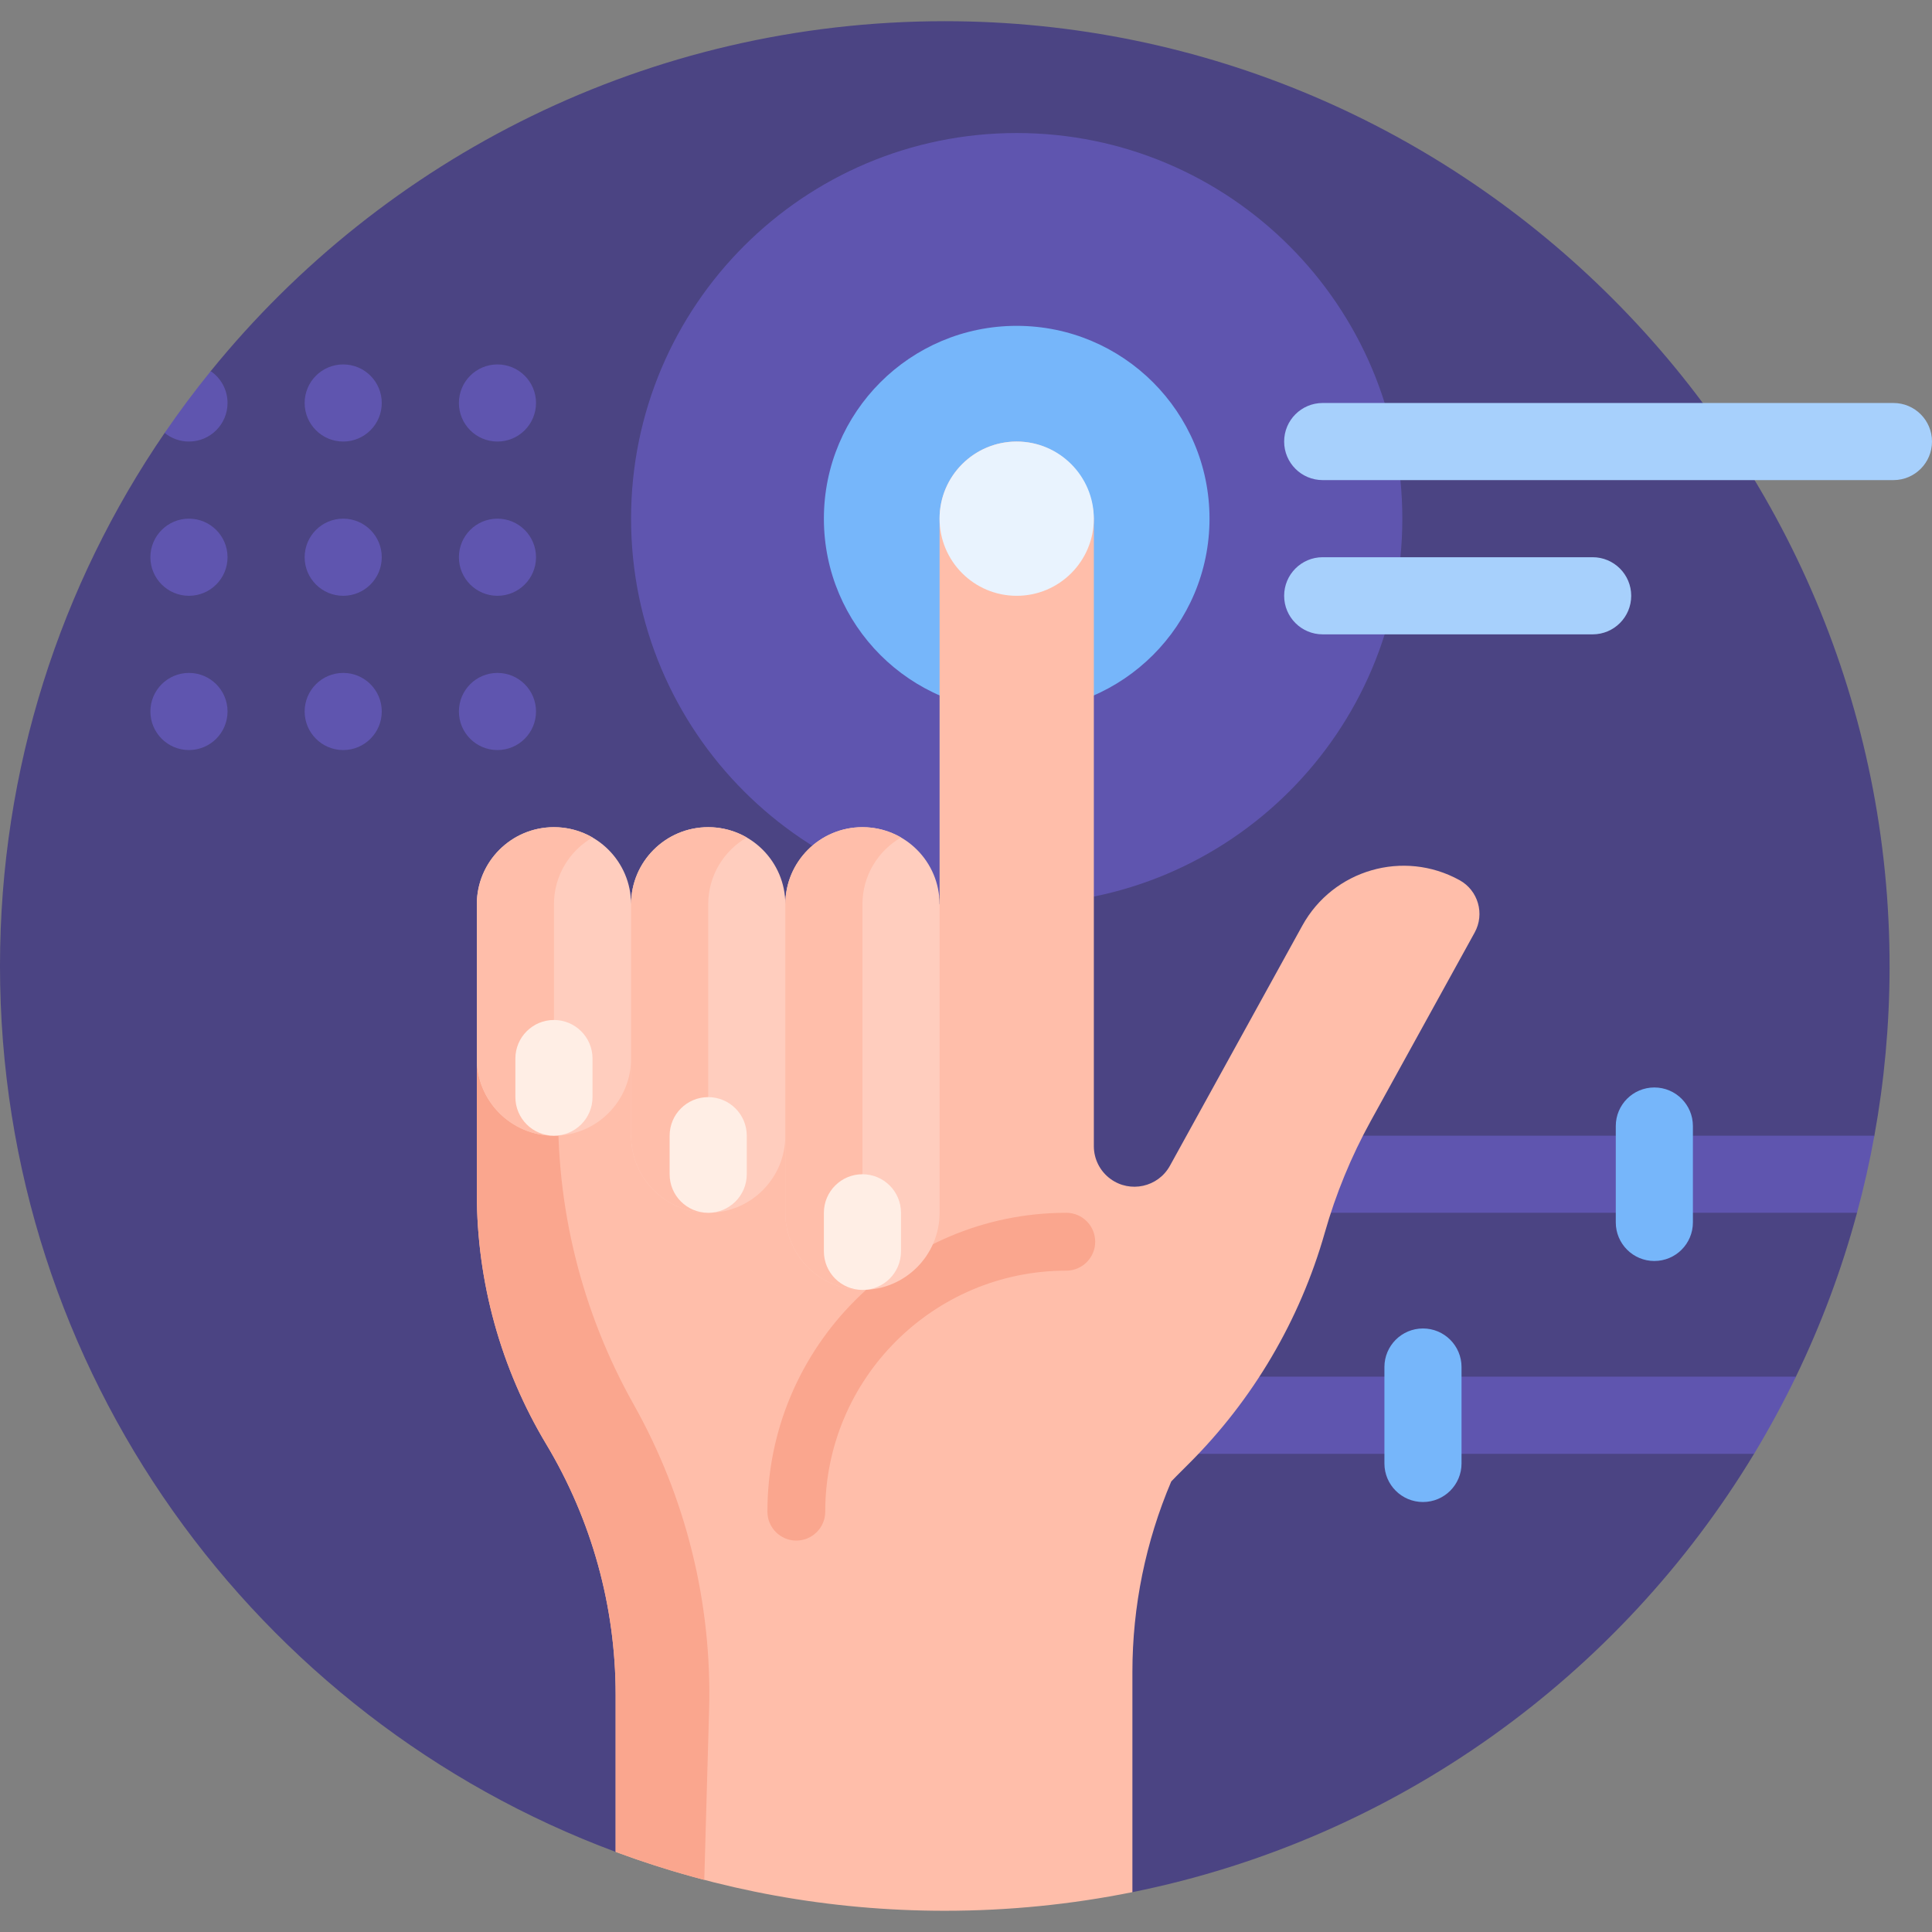 <svg width="70" height="70" viewBox="0 0 70 70" fill="none" xmlns="http://www.w3.org/2000/svg">
<rect x="0" y="0" width="70" height="70" fill="#808080" stroke="none"/>
<g clip-path="url(#clip0)">
<path d="M68.463 35.083C68.458 37.153 68.269 39.179 67.912 41.148C67.883 41.309 67.284 41.468 67.252 41.628C67.131 42.245 66.993 42.856 66.84 43.461C66.799 43.621 67.326 43.782 67.283 43.942C66.727 46.005 65.982 47.991 65.068 49.88C64.97 50.084 64.231 50.203 64.129 50.404C63.828 50.996 63.511 51.578 63.177 52.15C63.091 52.297 63.641 52.528 63.553 52.674C58.68 60.741 50.573 66.634 41.029 68.556C40.075 67.621 38.792 67.097 37.456 67.097H22.306C9.28 62.255 0 49.711 0 35C0 27.834 2.202 21.183 5.966 15.685C6.006 15.626 6.309 15.723 6.35 15.664C6.797 15.02 7.266 14.392 7.754 13.781C7.802 13.722 7.587 13.506 7.635 13.447C13.911 5.712 23.494 0.768 34.231 0.768C53.123 0.768 68.508 16.192 68.463 35.083Z" fill="#453D83" fill-opacity="0.9"/>
<path d="M37.864 49.88H65.069C64.606 50.837 64.1 51.77 63.553 52.675H37.864C37.093 52.675 36.467 52.049 36.467 51.277C36.467 50.506 37.093 49.88 37.864 49.88ZM47.924 41.148C47.153 41.148 46.527 41.773 46.527 42.545C46.527 43.316 47.153 43.942 47.924 43.942H67.283C67.531 43.025 67.741 42.093 67.912 41.148H47.924ZM50.809 18.792C50.809 26.509 44.554 32.764 36.837 32.764C29.121 32.764 22.865 26.509 22.865 18.792C22.865 11.076 29.121 4.82 36.837 4.82C44.554 4.82 50.809 11.076 50.809 18.792ZM12.435 27.176C13.207 27.176 13.832 26.55 13.832 25.778C13.832 25.007 13.207 24.381 12.435 24.381C11.664 24.381 11.038 25.007 11.038 25.778C11.038 26.55 11.664 27.176 12.435 27.176ZM12.435 15.998C13.207 15.998 13.832 15.372 13.832 14.601C13.832 13.829 13.207 13.204 12.435 13.204C11.664 13.204 11.038 13.829 11.038 14.601C11.038 15.372 11.664 15.998 12.435 15.998ZM18.024 27.176C18.796 27.176 19.421 26.55 19.421 25.778C19.421 25.007 18.796 24.381 18.024 24.381C17.252 24.381 16.627 25.007 16.627 25.778C16.627 26.55 17.252 27.176 18.024 27.176ZM12.435 21.587C13.207 21.587 13.832 20.961 13.832 20.19C13.832 19.418 13.207 18.792 12.435 18.792C11.664 18.792 11.038 19.418 11.038 20.19C11.038 20.961 11.664 21.587 12.435 21.587ZM6.846 15.998C7.618 15.998 8.244 15.372 8.244 14.601C8.244 14.122 8.003 13.699 7.635 13.447C7.049 14.17 6.492 14.916 5.966 15.685C6.206 15.881 6.512 15.998 6.846 15.998ZM6.846 21.587C7.618 21.587 8.244 20.961 8.244 20.19C8.244 19.418 7.618 18.792 6.846 18.792C6.075 18.792 5.449 19.418 5.449 20.19C5.449 20.961 6.075 21.587 6.846 21.587ZM6.846 27.176C7.618 27.176 8.244 26.55 8.244 25.778C8.244 25.007 7.618 24.381 6.846 24.381C6.075 24.381 5.449 25.007 5.449 25.778C5.449 26.55 6.075 27.176 6.846 27.176ZM18.024 21.587C18.796 21.587 19.421 20.961 19.421 20.19C19.421 19.418 18.796 18.792 18.024 18.792C17.252 18.792 16.627 19.418 16.627 20.19C16.627 20.961 17.252 21.587 18.024 21.587ZM18.024 13.204C17.252 13.204 16.627 13.829 16.627 14.601C16.627 15.372 17.252 15.998 18.024 15.998C18.796 15.998 19.421 15.372 19.421 14.601C19.421 13.829 18.796 13.204 18.024 13.204Z" fill="#5F55AF"/>
<path d="M43.823 18.792C43.823 22.65 40.695 25.778 36.837 25.778C32.979 25.778 29.851 22.65 29.851 18.792C29.851 14.934 32.979 11.806 36.837 11.806C40.695 11.806 43.823 14.934 43.823 18.792ZM59.94 39.401C59.169 39.401 58.543 40.026 58.543 40.798V44.291C58.543 45.063 59.169 45.688 59.94 45.688C60.712 45.688 61.337 45.063 61.337 44.291V40.798C61.337 40.026 60.712 39.401 59.94 39.401ZM51.557 48.133C50.785 48.133 50.16 48.759 50.16 49.531V53.024C50.16 53.795 50.785 54.421 51.557 54.421C52.329 54.421 52.954 53.795 52.954 53.024V49.531C52.954 48.759 52.329 48.133 51.557 48.133Z" fill="#76B6FA"/>
<path d="M53.43 33.787L49.662 40.621C48.957 41.899 48.4 43.254 48.001 44.658C47.1 47.831 45.398 50.72 43.061 53.046C42.697 53.408 42.453 53.654 42.436 53.677C41.512 55.85 41.029 58.197 41.029 60.582V68.556C38.832 68.999 36.559 69.231 34.232 69.231C30.038 69.231 26.02 68.477 22.306 67.097V61.405C22.306 58.206 21.437 55.068 19.791 52.325C18.146 49.582 17.276 46.444 17.276 43.245V34.161L34.043 32.764V18.792C34.043 17.215 35.349 15.943 36.939 16C38.453 16.053 39.632 17.344 39.632 18.859V41.527C39.632 41.996 39.855 42.437 40.234 42.714C40.949 43.237 41.961 43.013 42.389 42.237L47.186 33.536C48.305 31.507 50.856 30.77 52.884 31.891C53.558 32.263 53.801 33.113 53.43 33.787Z" fill="#FFBEAA"/>
<path d="M22.961 50.889C24.857 54.263 25.801 58.089 25.692 61.957L25.517 68.112C24.425 67.826 23.353 67.486 22.306 67.097V61.405C22.306 58.206 21.437 55.068 19.791 52.325C18.146 49.583 17.276 46.444 17.276 43.245V34.161L20.398 33.901L20.23 39.821C20.12 43.69 21.064 47.516 22.961 50.889ZM38.633 43.942C32.662 43.942 27.805 48.8 27.805 54.77C27.805 55.349 28.274 55.818 28.852 55.818C29.431 55.818 29.9 55.349 29.9 54.77C29.9 49.955 33.818 46.038 38.633 46.038C39.212 46.038 39.681 45.569 39.681 44.99C39.681 44.411 39.212 43.942 38.633 43.942Z" fill="#FAA68E"/>
<path d="M34.043 32.764V43.942C34.043 45.485 32.792 46.736 31.248 46.736C29.705 46.736 28.454 45.485 28.454 43.942V41.148C28.454 42.691 27.203 43.942 25.66 43.942C24.116 43.942 22.865 42.691 22.865 41.148V38.353C22.865 39.897 21.614 41.148 20.071 41.148C18.527 41.148 17.276 39.897 17.276 38.353V32.764C17.276 31.221 18.527 29.97 20.071 29.97C21.614 29.97 22.865 31.221 22.865 32.764C22.865 31.221 24.116 29.97 25.66 29.97C27.203 29.97 28.454 31.221 28.454 32.764C28.454 31.221 29.705 29.97 31.248 29.97C32.792 29.97 34.043 31.221 34.043 32.764Z" fill="#FFCDBE"/>
<path d="M31.248 46.736C29.705 46.736 28.454 45.485 28.454 43.942V32.764C28.454 31.221 29.705 29.97 31.248 29.97C31.757 29.97 32.235 30.106 32.646 30.344C31.81 30.827 31.248 31.73 31.248 32.764V46.736ZM25.66 32.764C25.66 31.73 26.222 30.827 27.057 30.344C26.646 30.106 26.169 29.97 25.66 29.97C24.116 29.97 22.865 31.221 22.865 32.764V41.148C22.865 42.691 24.116 43.942 25.66 43.942V32.764ZM20.071 40.239V32.764C20.071 31.73 20.633 30.827 21.468 30.344C21.057 30.106 20.58 29.97 20.071 29.97C18.527 29.97 17.276 31.221 17.276 32.764V38.353C17.276 39.897 18.527 41.148 20.071 41.148C20.121 41.148 20.171 41.146 20.22 41.144C20.123 40.86 20.071 40.556 20.071 40.239Z" fill="#FFBEAA"/>
<path d="M21.468 38.353V39.751C21.468 40.522 20.842 41.148 20.07 41.148C19.299 41.148 18.673 40.522 18.673 39.751V38.353C18.673 37.582 19.299 36.956 20.07 36.956C20.842 36.956 21.468 37.582 21.468 38.353ZM25.659 39.751C24.888 39.751 24.262 40.376 24.262 41.148V42.545C24.262 43.317 24.888 43.942 25.659 43.942C26.431 43.942 27.057 43.317 27.057 42.545V41.148C27.057 40.376 26.431 39.751 25.659 39.751ZM31.248 42.545C30.477 42.545 29.851 43.17 29.851 43.942V45.339C29.851 46.111 30.477 46.736 31.248 46.736C32.02 46.736 32.645 46.111 32.645 45.339V43.942C32.645 43.17 32.02 42.545 31.248 42.545Z" fill="#FFEEE5"/>
<path d="M39.631 18.792C39.631 20.336 38.38 21.587 36.837 21.587C35.294 21.587 34.042 20.336 34.042 18.792C34.042 17.249 35.294 15.998 36.837 15.998C38.38 15.998 39.631 17.249 39.631 18.792Z" fill="#E9F3FE"/>
<path d="M70 15.998C70 16.77 69.374 17.395 68.603 17.395H47.924C47.152 17.395 46.527 16.77 46.527 15.998C46.527 15.226 47.152 14.601 47.924 14.601H68.603C69.374 14.601 70 15.226 70 15.998ZM57.705 20.189H47.924C47.152 20.189 46.527 20.815 46.527 21.587C46.527 22.358 47.152 22.984 47.924 22.984H57.705C58.476 22.984 59.102 22.358 59.102 21.587C59.102 20.815 58.476 20.189 57.705 20.189Z" fill="#A7D0FC"/>
</g>
<defs>
<clipPath id="clip0">
<rect width="70" height="70" fill="white"/>
</clipPath>
</defs>
</svg>
